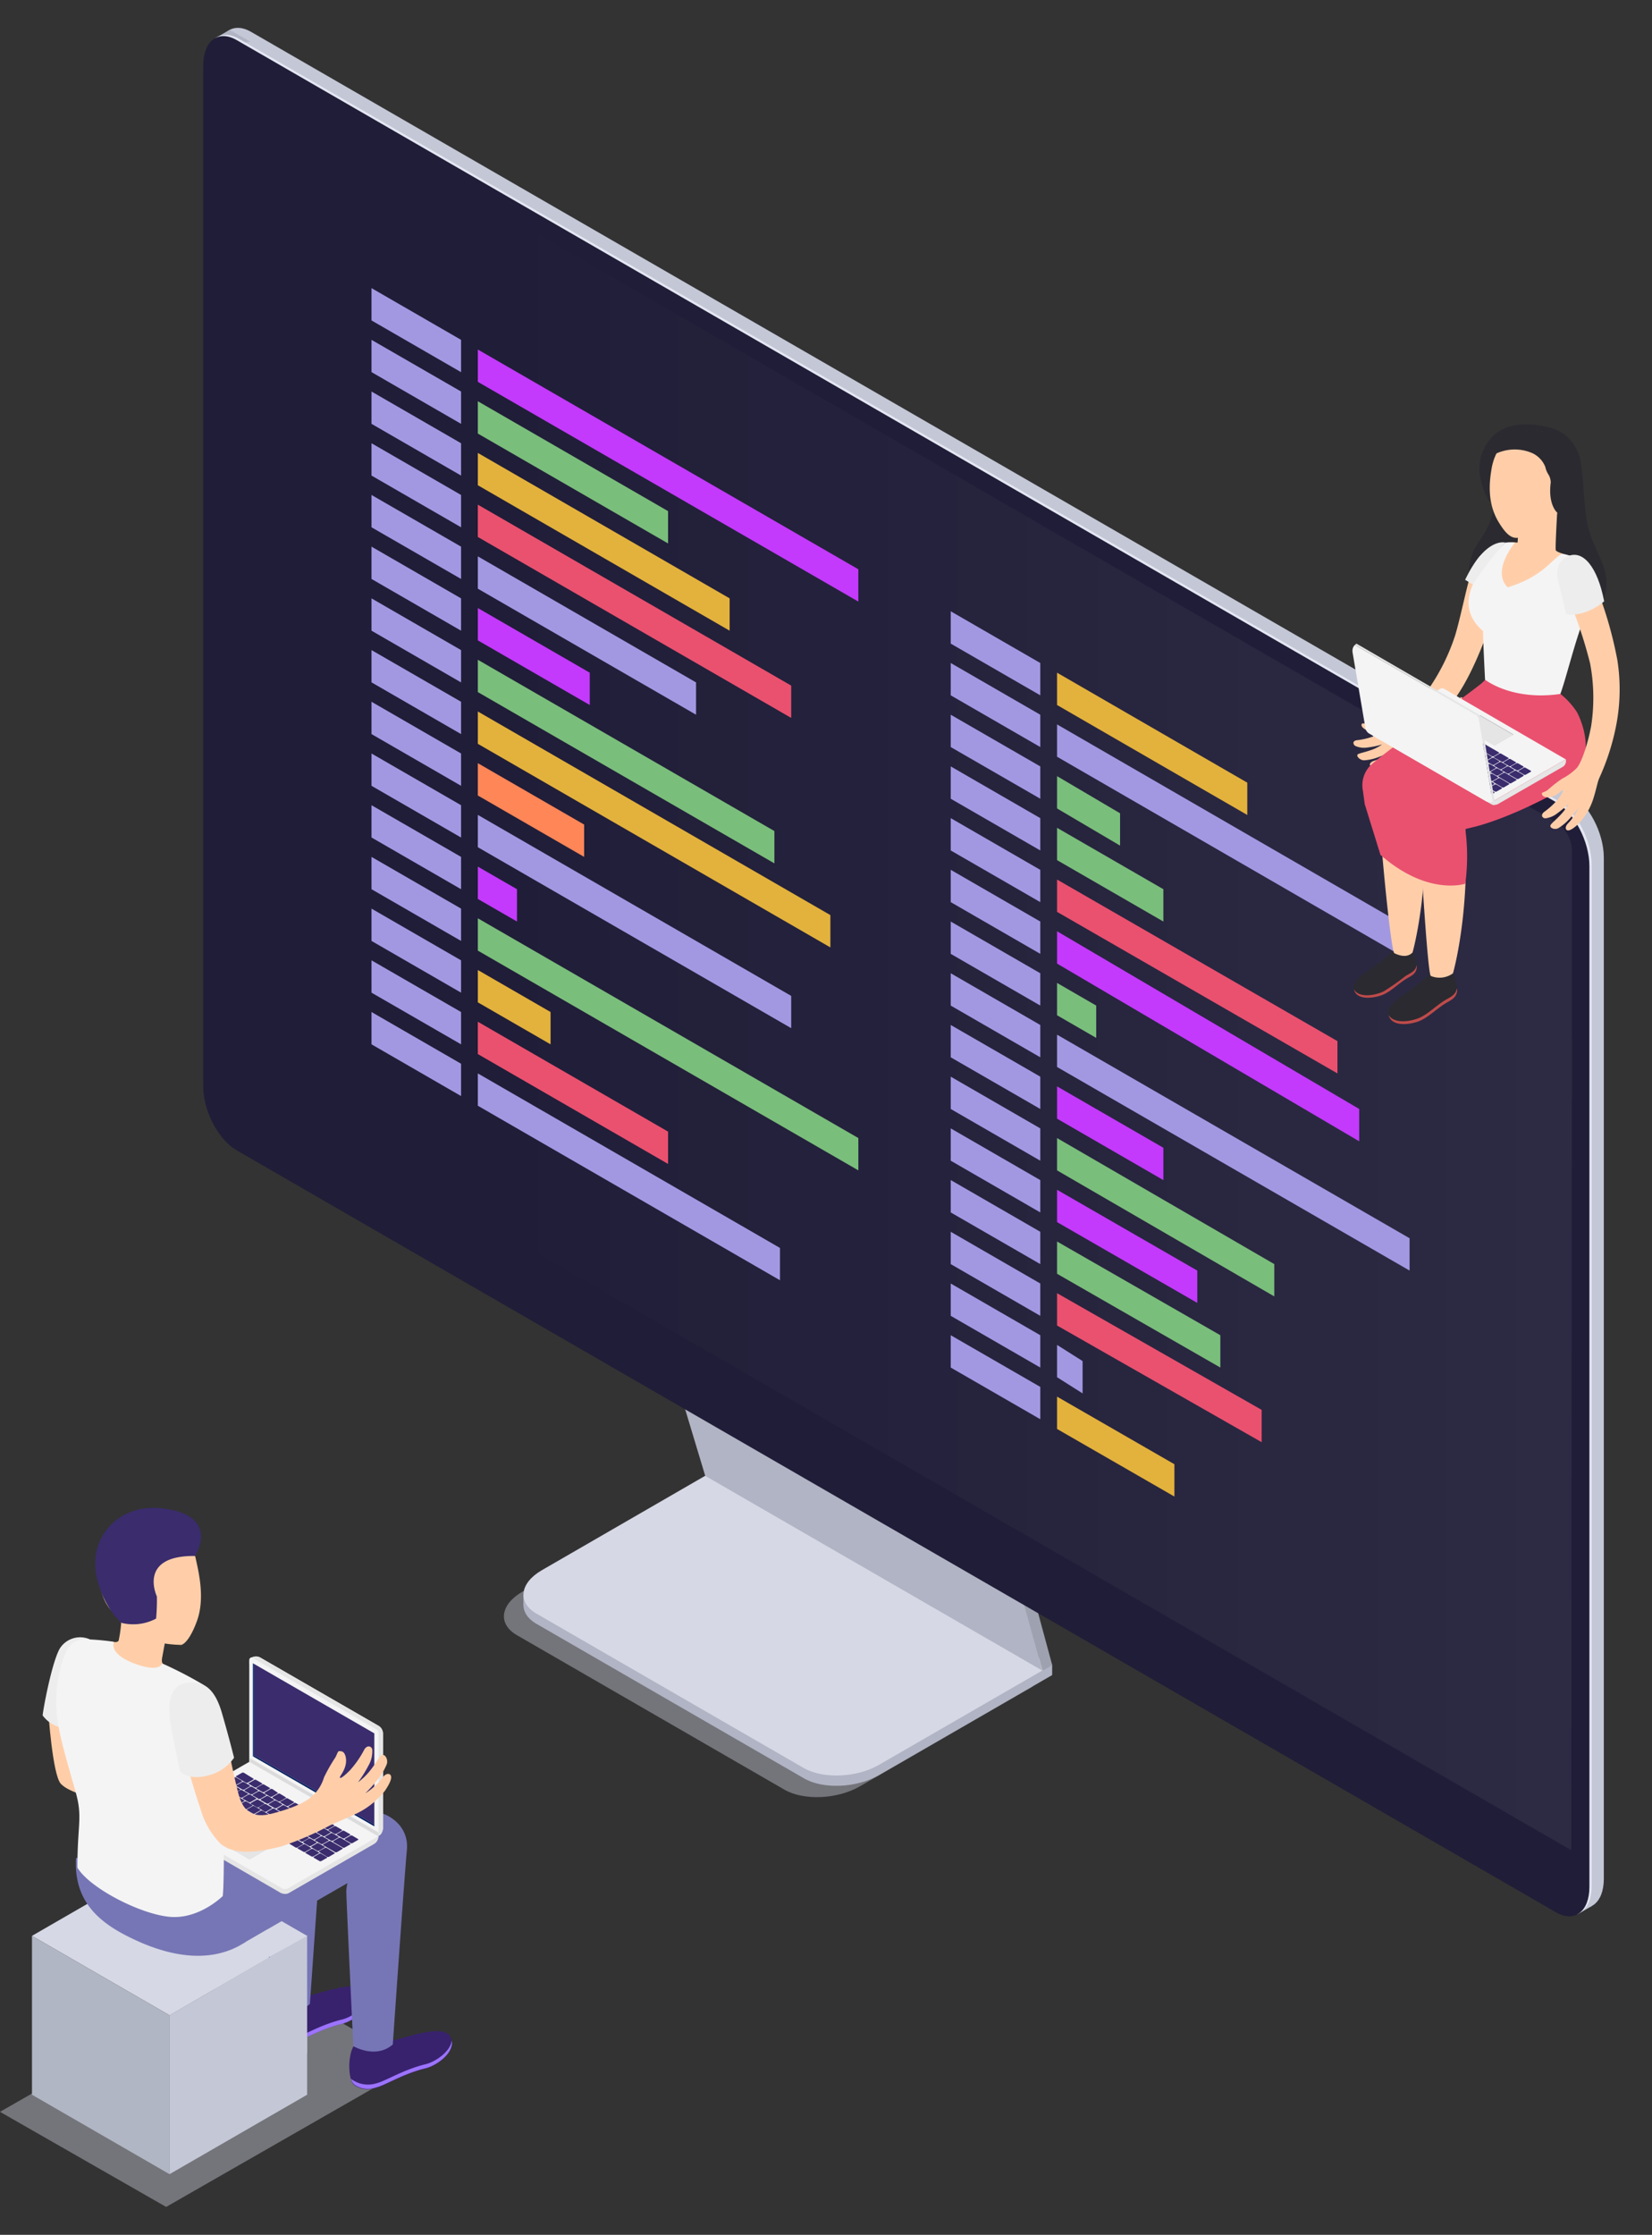 <svg id="Capa_1" data-name="Capa 1" xmlns="http://www.w3.org/2000/svg" xmlns:xlink="http://www.w3.org/1999/xlink" viewBox="0 0 351.78 475.71"><rect x="0" y="0" width="351.78" height="475.71" fill="#333333" stroke="none"/><defs><style>.cls-1,.cls-2{fill:#d6d8e5;}.cls-1,.cls-22{isolation:isolate;}.cls-1{opacity:0.4;}.cls-3{fill:#b1b6c4;}.cls-4{fill:#c4c7d6;}.cls-5{fill:#38226d;}.cls-6{fill:#9c73ff;}.cls-7{fill:#7676b6;}.cls-8{fill:#ffcea9;}.cls-9{fill:#ededed;}.cls-10{fill:#e5e5e5;}.cls-11{fill:#f4f4f4;}.cls-12{fill:#bfbfbf;}.cls-13{fill:#3a2c6d;}.cls-14{fill:#dceeff;}.cls-15{fill:#dbdbdb;}.cls-16{fill:#1e3779;}.cls-17{fill:#031f60;}.cls-18{fill:#b1b4c4;}.cls-19{fill:#9ea1af;}.cls-20{fill:#e4e7f2;}.cls-21{fill:#201d38;}.cls-22{opacity:0.3;fill:url(#Degradado_sin_nombre);}.cls-23{fill:#a298e2;}.cls-24{fill:#e3b23c;}.cls-25{fill:#7abe7b;}.cls-26{fill:#ea516f;}.cls-27{fill:#c33afc;}.cls-28{fill:#ff8657;}.cls-29{fill:#2b2a30;}.cls-30{fill:#bf4b4b;}</style><linearGradient id="Degradado_sin_nombre" x1="46.84" y1="298.89" x2="334.74" y2="298.89" gradientTransform="matrix(1, 0, 0, -1, 0, 502)" gradientUnits="userSpaceOnUse"><stop offset="0.21" stop-color="#fff" stop-opacity="0"/><stop offset="1" stop-color="#fff" stop-opacity="0.2"/></linearGradient></defs><polygon class="cls-1" points="35.38 469.77 0 449.53 52.93 419.24 88.29 439.46 35.38 469.77"/><polygon class="cls-2" points="36.1 428.98 6.81 412.07 36.1 395.16 65.39 412.07 36.1 428.98"/><polygon class="cls-3" points="36.1 462.8 6.81 445.89 6.81 412.07 36.1 428.98 36.1 462.8"/><polygon class="cls-4" points="65.4 445.89 36.1 462.8 36.1 428.98 65.4 412.07 65.4 445.89"/><g id="Men_5" data-name="Men 5"><path class="cls-5" d="M75.47,435.32a10,10,0,0,0,7.54-.91c1.82,0,11.69-4.16,13-.61,1.18,3.09-3.09,6-5.38,6.52-5,1.21-8.68,3.69-10.68,4.12a5,5,0,0,1-4.61-.66C74,442.29,74.08,437.09,75.47,435.32Z"/><path class="cls-6" d="M80,443.5c2-.43,5.7-2.91,10.68-4.12,1.91-.47,5.2-2.55,5.53-5.05.45,2.86-3.41,5.39-5.53,5.91-5,1.21-8.68,3.69-10.68,4.12a5,5,0,0,1-4.61-.66,2.71,2.71,0,0,1-.64-1.19A5.94,5.94,0,0,0,80,443.5Z"/><path class="cls-5" d="M57.69,425.76a9.9,9.9,0,0,0,7.53-.91c1.82,0,11.59-4.16,13-.61,1.18,3.1-3.1,6-5.37,6.52-5,1.21-8.68,3.7-10.68,4.13a5,5,0,0,1-4.6-.66C56.16,432.82,56.31,427.62,57.69,425.76Z"/><path class="cls-6" d="M62.19,434c2-.43,5.7-2.92,10.68-4.13,1.91-.46,5.2-2.55,5.53-5,.45,2.87-3.41,5.4-5.53,5.91-5,1.21-8.68,3.7-10.68,4.13a5,5,0,0,1-4.6-.66,2.6,2.6,0,0,1-.65-1.18A6,6,0,0,0,62.19,434Z"/><path class="cls-7" d="M30,413.49c7.7,3.31,14.9,3.91,20.88.73L57,410.67c.36,7.92.71,15.52.71,15.52s4.71,3.56,8.28.38c0,0,.77-11.09,1.54-22L74,400.84a7.16,7.16,0,0,0-.25,1.79c0,2.07,1.49,32.92,1.49,32.92s4.74,2.82,8.4-.35c0,0,2.47-35.75,3-41.4.63-6.43-6.49-9.59-11-7.95l-6.89,2.57.33-4c.64-6.43-6.5-9.59-11-7.95C53.94,378,26.18,388.4,26.18,388.4a71.37,71.37,0,0,0,1,8l-11-.93C15.62,405.69,22.29,410.11,30,413.49Zm19.14-17.77,7.34-4.22a9.14,9.14,0,0,0-.23,1.57Z"/><path class="cls-8" d="M10.27,364.1s.89,13.63,2.68,15.6S20.8,383,20.8,383l4.66,7.58s-4.26-24.31-5.19-24.84S10.27,364.1,10.27,364.1Z"/><path id="_Контур_" data-name=" Контур " class="cls-9" d="M19.23,349a5.11,5.11,0,0,0-6.49,1.9c-1.66,2.83-3.5,12.59-3.66,14.25a6.85,6.85,0,0,0,6,2.76Z"/><path id="_Контур_2" data-name=" Контур 2" class="cls-8" d="M20.87,349.2c2.35.11,4.11.71,4.4,0a28.61,28.61,0,0,0,.53-3.68c-.26-.7-.49-1.42-.49-1.42-3-1.83-3.9-5-4.29-8.75-.67-6.38,2.78-11.94,9.14-12.6,6-.63,10.4,3.57,11.59,9.35.63,2.85,1.89,8.29.19,12.94-.95,2.62-2.17,4.7-3.32,5.1a26.28,26.28,0,0,1-3.54-.3h0s-.32,1.77-.53,2.9-.15,1.74,2.12,3.13-3.41,4.26-7.12,4-7.89-2.52-9-5C19.15,352.19,19.25,349.05,20.87,349.2Z"/><g id="_Группа_" data-name=" Группа "><g id="_Группа_2" data-name=" Группа 2"><g id="_Группа_3" data-name=" Группа 3"><path id="_Контур_3" data-name=" Контур 3" class="cls-10" d="M80.59,390.85h0a1.94,1.94,0,0,1-1,1.66l-18,10.36a1.89,1.89,0,0,1-1.92,0L34.57,388.33a1.89,1.89,0,0,1-1-1.65v-.14Z"/><path id="_Контур_4" data-name=" Контур 4" class="cls-10" d="M79.63,392.51l-18,10.36a1.81,1.81,0,0,1-1,.27V390.85H80.57A1.9,1.9,0,0,1,79.63,392.51Z"/><g id="_Группа_4" data-name=" Группа 4"><path id="_Контур_5" data-name=" Контур 5" class="cls-11" d="M61.38,401.93a1.29,1.29,0,0,1-1.34,0l-26.19-15.1c-.33-.2-.33-.52,0-.7L53.13,375l27.46,15.87Z"/></g><g id="_Группа_5" data-name=" Группа 5"><polygon id="_Контур_6" data-name=" Контур 6" class="cls-12" points="44.6 390.85 44.73 390.92 53.13 395.77 57.73 393.1 57.87 393.04 49.34 388.12 44.6 390.85"/><polygon id="_Контур_7" data-name=" Контур 7" class="cls-10" points="44.73 390.92 53.13 395.77 57.73 393.1 49.34 388.27 44.73 390.92"/></g><path class="cls-13" d="M73.47,391.63l1.21.69a.37.37,0,0,0,.38,0l1.16-.66c.11,0,.13-.16,0-.21L75,390.73a.5.5,0,0,0-.38,0l-1.16.68C73.39,391.48,73.37,391.58,73.47,391.63Z"/><path class="cls-13" d="M71.76,390.6l1.21.7a.42.42,0,0,0,.38,0l1.16-.67c.12,0,.12-.16,0-.21l-1.21-.7a.42.42,0,0,0-.38,0l-1.16.67C71.68,390.49,71.66,390.6,71.76,390.6Z"/><path class="cls-13" d="M70,389.66l1.21.69a.47.47,0,0,0,.4,0l1.14-.66c.12,0,.13-.16,0-.23l-1.21-.7a.42.42,0,0,0-.38,0l-1.16.67A.13.13,0,0,0,70,389.66Z"/><path class="cls-13" d="M68.34,388.66l1.2.7a.44.44,0,0,0,.39,0l1.15-.66c.12,0,.14-.17,0-.23l-1.2-.7a.47.47,0,0,0-.4,0l-1.14.66C68.25,388.5,68.24,388.6,68.34,388.66Z"/><path class="cls-13" d="M66.61,387.67l1.23.7a.42.42,0,0,0,.38,0l1.14-.67c.12,0,.13-.16,0-.21l-1.21-.71a.42.42,0,0,0-.38,0l-1.16.67C66.53,387.52,66.51,387.62,66.61,387.67Z"/><path class="cls-13" d="M64.91,386.68l1.21.71a.42.42,0,0,0,.38,0l1.16-.68c.11,0,.13-.17,0-.22l-1.21-.69a.41.41,0,0,0-.4,0l-1.14.66C64.82,386.53,64.81,386.63,64.91,386.68Z"/><path class="cls-13" d="M63.2,385.63l1.21.7a.42.42,0,0,0,.38,0l1.16-.66c.12,0,.12-.17,0-.24l-1.21-.69a.42.42,0,0,0-.38,0l-1.16.66C63.1,385.53,63.1,385.63,63.2,385.63Z"/><path class="cls-13" d="M61.48,384.71l1.21.69a.37.37,0,0,0,.38,0l1.16-.66c.11,0,.13-.17,0-.22L63,383.81a.42.42,0,0,0-.38,0l-1.16.68C61.4,384.56,61.38,384.66,61.48,384.71Z"/><path class="cls-13" d="M59.77,383.71l1.21.7a.42.42,0,0,0,.38,0l1.16-.67c.12,0,.12-.16,0-.21l-1.24-.71a.37.37,0,0,0-.38,0l-1.16.66C59.62,383.56,59.62,383.66,59.77,383.71Z"/><path class="cls-13" d="M58.05,382.73l1.21.7a.47.47,0,0,0,.4,0l1.14-.66c.12,0,.13-.17,0-.23l-1.18-.72a.42.42,0,0,0-.38,0l-1.16.67C58,382.57,58,382.67,58.05,382.73Z"/><path class="cls-13" d="M56.31,381.74l1.21.7a.5.5,0,0,0,.38,0l1.16-.67c.12,0,.13-.16,0-.23L58,380.83a.47.47,0,0,0-.4,0l-1.14.66A.27.27,0,0,0,56.31,381.74Z"/><path class="cls-13" d="M54.65,380.75l1.23.69a.37.37,0,0,0,.38,0l1.16-.66c.1,0,.12-.17,0-.22l-1.21-.71a.5.5,0,0,0-.38,0l-1.16.68C54.54,380.66,54.54,380.66,54.65,380.75Z"/><path class="cls-13" d="M53,379.75l1.21.72a.5.5,0,0,0,.38,0l1.16-.68c.11,0,.13-.17,0-.22l-1.21-.69a.41.41,0,0,0-.4,0l-1.14.66C52.83,379.6,52.82,379.7,53,379.75Z"/><path class="cls-13" d="M50.38,378.3l2,1.17a.42.42,0,0,0,.38,0l1.16-.66c.12,0,.12-.17,0-.23l-2-1.23a.5.5,0,0,0-.38,0L50.4,378a.13.13,0,0,0-.14.13.13.13,0,0,0,.12.14Z"/><path class="cls-13" d="M69.26,391.11l1.23.7a.37.37,0,0,0,.38,0l1.16-.66c.1,0,.11-.17,0-.22l-1.21-.69a.37.37,0,0,0-.38,0l-1.16.66C69.18,391,69.18,391.07,69.26,391.11Z"/><path class="cls-13" d="M67.56,390.12l1.21.71a.42.42,0,0,0,.38,0l1.16-.68c.11,0,.13-.16,0-.21l-1.21-.7a.47.47,0,0,0-.4,0l-1.14.67C67.47,390,67.46,390.07,67.56,390.12Z"/><path class="cls-13" d="M65.83,389.14l1.21.7a.47.47,0,0,0,.4,0l1.14-.66c.12,0,.14-.17,0-.23l-1.21-.7a.42.42,0,0,0-.38,0l-1.16.66A.13.13,0,0,0,65.83,389.14Z"/><path class="cls-13" d="M64.13,388.15l1.21.7a.5.5,0,0,0,.38,0l1.16-.67c.11,0,.11-.16,0-.23l-1.21-.69a.42.42,0,0,0-.38,0l-1.16.66C64,388,64,388.08,64.13,388.15Z"/><path class="cls-13" d="M62.42,387.16l1.21.71a.42.42,0,0,0,.38,0l1.16-.68c.12,0,.13-.17,0-.22L64,386.28a.39.39,0,0,0-.39,0l-1.15.66C62.34,387,62.32,387.11,62.42,387.16Z"/><path class="cls-13" d="M60.7,386.18l1.21.7a.55.55,0,0,0,.4,0l1.14-.67c.12,0,.13-.16,0-.23l-1.21-.69a.42.42,0,0,0-.38,0L60.7,386A.13.13,0,0,0,60.7,386.18Z"/><path class="cls-13" d="M59,385.19l1.21.69a.42.42,0,0,0,.38,0l1.16-.66c.12,0,.12-.17,0-.23l-1.21-.7a.42.42,0,0,0-.38,0L59,385A.13.13,0,0,0,59,385.19Z"/><path class="cls-13" d="M57.27,384.19l1.21.7a.42.42,0,0,0,.38,0l1.16-.66c.12,0,.13-.17,0-.22l-1.21-.71a.47.47,0,0,0-.4,0l-1.14.68C57.19,384,57.17,384.14,57.27,384.19Z"/><path class="cls-13" d="M55.55,383.2l1.22.69a.39.39,0,0,0,.39,0l1.16-.66c.09,0,.11-.16,0-.21l-1.21-.7a.42.42,0,0,0-.38,0l-1.16.66C55.47,383.05,55.47,383.15,55.55,383.2Z"/><path class="cls-13" d="M53.84,382.2l1.21.72a.5.5,0,0,0,.38,0l1.16-.68c.12,0,.14-.17,0-.22l-1.21-.69a.39.39,0,0,0-.39,0l-1.15.66C53.76,382.06,53.74,382.15,53.84,382.2Z"/><path class="cls-13" d="M52.12,381.23l1.21.69a.47.47,0,0,0,.4,0l1.14-.66c.12,0,.13-.17,0-.23l-1.21-.7a.5.5,0,0,0-.38,0l-1.16.67A.13.13,0,0,0,52.12,381.23Z"/><path class="cls-13" d="M50.41,380.23l1.21.7a.42.42,0,0,0,.38,0l1.16-.66c.12,0,.12-.17,0-.24l-1.2-.69a.44.44,0,0,0-.39,0l-1.16.66A.13.13,0,0,0,50.41,380.23Z"/><path class="cls-13" d="M71,392.11l2,1.17a.42.42,0,0,0,.38,0l1.16-.66c.12,0,.13-.16,0-.23l-2-1.18a.55.55,0,0,0-.4,0l-1.15.68C70.9,392,70.89,392.06,71,392.11Z"/><path class="cls-13" d="M50.27,378.35l1.2.69c.1,0,.1.15,0,.22l-1.22.69a.32.32,0,0,1-.35,0h-.1a.38.38,0,0,0-.33,0l-1.29.75a.48.48,0,0,1-.37,0l-.76-.45c-.1,0-.1-.15,0-.21l1.21-.7.25-.13.18-.12.18-.1,1-.59A.36.36,0,0,1,50.27,378.35Z"/><path class="cls-13" d="M66.83,395.45l1.21.7a.42.42,0,0,0,.38,0l1.16-.66c.11,0,.11-.17,0-.22l-1.21-.69a.37.37,0,0,0-.38,0l-1.16.66C66.75,395.31,66.73,395.4,66.83,395.45Z"/><path class="cls-13" d="M65.12,394.48l1.21.69a.42.42,0,0,0,.38,0l1.16-.66c.12,0,.12-.17,0-.23l-1.21-.7a.5.5,0,0,0-.38,0l-1.16.67C65,394.31,65,394.41,65.12,394.48Z"/><path class="cls-13" d="M63.4,393.48l1.23.7a.42.42,0,0,0,.38,0l1.16-.66c.09,0,.11-.17,0-.22L65,392.61a.37.37,0,0,0-.38,0l-1.16.67A.11.11,0,0,0,63.4,393.48Z"/><path class="cls-13" d="M48.86,385.09l1.21.69a.39.39,0,0,0,.39,0l1.15-.66c.11,0,.13-.17,0-.22l-1.21-.71a.5.5,0,0,0-.38,0l-1.16.68C48.78,384.94,48.76,385,48.86,385.09Z"/><path class="cls-13" d="M47.15,384.11l1.21.69a.42.42,0,0,0,.38,0l1.16-.67c.12,0,.13-.15,0-.22l-1.21-.7a.47.47,0,0,0-.4,0l-1.14.67C47.07,384,47.05,384,47.15,384.11Z"/><path class="cls-13" d="M45.45,383.12l1.21.69a.37.37,0,0,0,.38,0l1.16-.66c.11,0,.13-.17,0-.22L47,382.22a.47.47,0,0,0-.4,0l-1.14.68C45.36,383,45.35,383.07,45.45,383.12Z"/><path class="cls-13" d="M43.74,382.12l1.21.71a.42.42,0,0,0,.38,0l1.16-.68c.12,0,.12-.16,0-.21l-1.23-.7a.42.42,0,0,0-.38,0l-1.16.67A.12.12,0,0,0,43.74,382.12Z"/><path class="cls-13" d="M61.28,392.26l1.66,1a.44.44,0,0,0,.39,0l1.15-.66c.11,0,.13-.17,0-.24l-1.66-.94a.42.42,0,0,0-.38,0l-1.16.66C61.18,392.09,61.16,392.26,61.28,392.26Z"/><path class="cls-13" d="M50.56,386.08l1.66.94a.37.37,0,0,0,.38,0l1.16-.66c.12,0,.13-.16,0-.23l-1.66-.94a.42.42,0,0,0-.38,0l-1.16.66A.13.13,0,0,0,50.56,386.08Z"/><path class="cls-13" d="M52.72,387.29l8.05,4.65a.42.42,0,0,0,.38,0l1.16-.66c.11,0,.11-.17,0-.23l-8-4.64a.45.45,0,0,0-.39,0l-1.15.66C52.63,387.16,52.62,387.29,52.72,387.29Z"/><path class="cls-13" d="M67.14,391.81l1.21.7a.42.42,0,0,0,.38,0l1.16-.67c.12,0,.13-.16,0-.23l-1.21-.69a.44.44,0,0,0-.39,0l-1.15.66A.13.13,0,0,0,67.14,391.81Z"/><path class="cls-13" d="M65.44,390.82l1.21.69a.37.37,0,0,0,.38,0l1.16-.66c.11,0,.11-.17,0-.22L67,389.94a.37.37,0,0,0-.38,0l-1.16.66C65.35,390.6,65.34,390.77,65.44,390.82Z"/><path class="cls-13" d="M63.71,389.84l1.23.7a.5.5,0,0,0,.38,0l1.16-.67c.1,0,.12-.16,0-.23L65.27,389a.42.42,0,0,0-.38,0l-1.16.66A.13.13,0,0,0,63.71,389.84Z"/><path class="cls-13" d="M62,388.85l1.21.69a.37.37,0,0,0,.38,0l1.16-.66c.11,0,.13-.17,0-.23l-1.21-.7a.42.42,0,0,0-.38,0l-1.16.68C61.93,388.7,61.91,388.8,62,388.85Z"/><path class="cls-13" d="M60.3,387.85l1.21.7a.42.42,0,0,0,.38,0l1.16-.68c.12,0,.13-.17,0-.22L61.84,387a.39.39,0,0,0-.39,0l-1.15.66C60.22,387.7,60.2,387.8,60.3,387.85Z"/><path class="cls-13" d="M58.6,386.88l1.21.69a.42.42,0,0,0,.38,0l1.16-.66c.1,0,.11-.17,0-.23l-1.21-.7a.42.42,0,0,0-.38,0l-1.16.66A.13.13,0,0,0,58.6,386.88Z"/><path class="cls-13" d="M56.87,385.88l1.21.7a.47.47,0,0,0,.4,0l1.14-.67c.12,0,.14-.16,0-.21L58.41,385a.42.42,0,0,0-.38,0l-1.16.68C56.79,385.73,56.77,385.83,56.87,385.88Z"/><path class="cls-13" d="M55.17,384.89l1.14.74a.42.42,0,0,0,.38,0l1.16-.68c.12,0,.13-.16,0-.21l-1.21-.7a.47.47,0,0,0-.4,0l-1.14.67A.14.14,0,0,0,55.17,384.89Z"/><path class="cls-13" d="M53.46,384l1.21.69a.42.42,0,0,0,.38,0l1.16-.66c.12,0,.12-.17,0-.23l-1.21-.7a.5.5,0,0,0-.38,0l-1.16.66C53.36,383.74,53.36,383.84,53.46,384Z"/><path class="cls-13" d="M51.74,382.92l1.21.69a.41.41,0,0,0,.4,0l1.14-.66c.12,0,.13-.17,0-.22L53.28,382a.5.5,0,0,0-.38,0l-1.16.68C51.66,382.77,51.64,382.87,51.74,382.92Z"/><path class="cls-13" d="M50,381.92l1.21.72a.5.5,0,0,0,.38,0l1.16-.68c.12,0,.14-.17,0-.22l-1.21-.69a.39.39,0,0,0-.39,0l-1.15.66C50,381.77,49.93,381.87,50,381.92Z"/><path class="cls-13" d="M48.33,381l1.21.69a.42.42,0,0,0,.38,0l1.16-.66c.11,0,.11-.17,0-.23l-1.21-.7a.42.42,0,0,0-.38,0l-1.16.66A.13.13,0,0,0,48.33,381Z"/><path class="cls-13" d="M68.85,392.8l2.52,1.45a.5.5,0,0,0,.38,0l1.14-.67c.12,0,.13-.16,0-.23l-2.5-1.44a.42.42,0,0,0-.38,0l-1.16.66C68.77,392.64,68.75,392.74,68.85,392.8Z"/><path class="cls-13" d="M66.33,393.25l1.21.71a.42.42,0,0,0,.38,0l1.16-.68c.12,0,.13-.16,0-.21l-1.21-.7a.42.42,0,0,0-.38,0l-1.16.67A.12.12,0,0,0,66.33,393.25Z"/><path class="cls-13" d="M64.59,392.26l1.21.69a.42.42,0,0,0,.38,0l1.16-.66c.12,0,.13-.16,0-.23l-1.22-.7a.53.53,0,0,0-.39,0l-1.14.67Z"/><path class="cls-13" d="M62.94,391.28l1.2.7a.45.45,0,0,0,.39,0l1.16-.67c.09,0,.11-.16,0-.21l-1.21-.71a.42.42,0,0,0-.38,0l-1.16.68C62.82,391.13,62.82,391.23,62.94,391.28Z"/><path class="cls-13" d="M61.28,390.29l1.21.71a.47.47,0,0,0,.4,0l1.14-.68c.11,0,.13-.17,0-.22l-1.21-.69a.37.37,0,0,0-.38,0l-1.16.66C61.11,390.14,61.1,390.24,61.28,390.29Z"/><path class="cls-13" d="M59.49,389.31l1.21.7a.5.5,0,0,0,.38,0l1.16-.67c.12,0,.13-.16,0-.23L61,388.42a.47.47,0,0,0-.4,0l-1.14.66A.13.13,0,0,0,59.49,389.31Z"/><path class="cls-13" d="M57.79,388.32,59,389a.37.37,0,0,0,.38,0l1.16-.66c.12,0,.12-.17,0-.22l-1.2-.69a.39.39,0,0,0-.39,0l-1.15.66C57.69,388.17,57.69,388.27,57.79,388.32Z"/><path class="cls-13" d="M56.06,387.29l1.21.69a.47.47,0,0,0,.4,0l1.14-.66c.12,0,.13-.16,0-.23l-1.21-.7a.42.42,0,0,0-.38,0l-1.16.67C56,387.17,56,387.29,56.06,387.29Z"/><path class="cls-13" d="M54.36,386.35l1.21.69a.37.37,0,0,0,.38,0l1.16-.66c.11,0,.13-.17,0-.23l-1.21-.7a.47.47,0,0,0-.4,0l-1.14.68C54.27,386.18,54.26,386.28,54.36,386.35Z"/><path class="cls-13" d="M52.65,385.35l1.21.7a.42.42,0,0,0,.38,0l1.16-.68c.12,0,.12-.17,0-.22l-1.23-.69a.37.37,0,0,0-.38,0l-1.16.66C52.57,385.2,52.55,385.3,52.65,385.35Z"/><path class="cls-13" d="M50.94,384.37l1.21.7a.42.42,0,0,0,.38,0l1.16-.66c.1,0,.12-.17,0-.23l-1.2-.7a.44.44,0,0,0-.39,0l-1.16.66A.13.13,0,0,0,50.94,384.37Z"/><path class="cls-13" d="M49.22,383.38l1.21.7a.47.47,0,0,0,.4,0l1.14-.67c.12,0,.13-.16,0-.21l-1.21-.71a.42.42,0,0,0-.38,0l-1.16.68C49.14,383.23,49.12,383.33,49.22,383.38Z"/><path class="cls-13" d="M45.4,381.18l3.31,1.92a.42.42,0,0,0,.38,0l1.16-.68c.12,0,.13-.17,0-.22l-3.31-1.92a.47.47,0,0,0-.4,0L45.4,381A.13.13,0,0,0,45.4,381.18Z"/><path class="cls-13" d="M68,394.25l1.65,1a.5.5,0,0,0,.38,0l1.16-.68c.12,0,.14-.17,0-.22l-1.65-1a.42.42,0,0,0-.38,0L68,394C67.9,394.1,67.9,394.2,68,394.25Z"/></g><g id="_Группа_6" data-name=" Группа 6"><g id="_Группа_7" data-name=" Группа 7"><g id="_Группа_8" data-name=" Группа 8"><path id="_Контур_8" data-name=" Контур 8" class="cls-10" d="M80.59,390.85h0L53.13,375V353.45l.22-.49.21-.1h0a1.87,1.87,0,0,1,1.91,0l25.12,14.49a2,2,0,0,1,1,1.65v20.28C81.35,390.25,81.15,390.5,80.59,390.85Z"/><path id="_Контур_9" data-name=" Контур 9" class="cls-10" d="M78.07,369.92,53.13,354.17v-.72l.22-.49.21-.1a1.87,1.87,0,0,1,1.91,0l25.12,14.49a1.69,1.69,0,0,1,.71.76Z"/><path id="_Контур_10" data-name=" Контур 10" class="cls-14" d="M53.76,352.91l26.37,15.22a.93.93,0,0,1,.46.79v21.93L53.13,375V353.27a.41.41,0,0,1,.4-.42A.32.32,0,0,1,53.76,352.91Z"/><path id="_Контур_11" data-name=" Контур 11" class="cls-11" d="M53.76,352.91l26.37,15.22a.93.93,0,0,1,.46.79v21.93L53.13,375V353.27a.41.41,0,0,1,.4-.42A.32.32,0,0,1,53.76,352.91Z"/><polygon id="_Контур_12" data-name=" Контур 12" class="cls-15" points="80.59 390.85 80.59 390.06 53.13 374.2 53.13 374.98 80.59 390.85"/></g><polygon id="_Контур_13" data-name=" Контур 13" class="cls-16" points="53.84 373.84 53.84 354.05 54.17 354.23 54.17 373.68 53.84 373.84"/><polygon id="_Контур_14" data-name=" Контур 14" class="cls-13" points="54.17 354.23 54.17 373.68 79.71 388.37 79.71 368.97 54.17 354.23"/><polygon id="_Контур_15" data-name=" Контур 15" class="cls-17" points="53.84 373.84 79.71 388.76 79.71 388.37 54.17 373.68 53.84 373.84"/></g></g></g></g><path id="_Контур_16" data-name=" Контур 16" class="cls-11" d="M24.28,349.48c-.66,1.65,1,3.61,5.43,5s4.82-.4,4.82-.4a86.4,86.4,0,0,1,8.61,4.44c2.65,1.85,3.83,7.24,4.19,16.31.42,10.5.45,26.07.1,28.77,0,0-5,5-11.31,4.42s-17.06-6.14-19.64-10.48c0-9.21,1.14-10.72-.35-16-3.41-12.14-5.22-17.11-3.54-25.19,1.36-6.62,3.31-7.47,5.91-7.4A53.36,53.36,0,0,1,24.28,349.48Z"/><path id="_Контур_17" data-name=" Контур 17" class="cls-8" d="M57.79,386.08c-5.22,1.33-6.45-2-7.13-4.69-1.65-6.62-2.55-12.55-3.79-16.29-1.46-4.41-3-5.12-5.13-6-2.5-1-4.67,1.12-3.85,6.74A114,114,0,0,0,42.68,385,17,17,0,0,0,47,392.49c2.7,2.19,6.76,2.09,12.89.56a69.76,69.76,0,0,0,10.43-4.52c1.33-.61,2.35-1,5-2.22a17.28,17.28,0,0,0,6.63-5.1c1.32-1.94,1.5-2.85,1.24-3.31s-1-.43-1.66.38a14.17,14.17,0,0,1-3.74,3.46,36.77,36.77,0,0,0,2.53-2.8,13.86,13.86,0,0,0,2-3.31c.48-1.13-.49-2.65-1.24-1.86s-1.07,1.66-2.43,3.32a13.88,13.88,0,0,1-2.42,2.3,26.5,26.5,0,0,0,2.24-3.58,6.08,6.08,0,0,0,.81-3.31c0-.58-.88-1.28-1.66-.17a21.22,21.22,0,0,1-3,4.39c-1.19,1.24-2.2,2-2.24,1.66s.73-1,1.15-2.45,0-3-.8-3.13-.64-.14-1.27,1.22A35.37,35.37,0,0,0,69,378.33,8.9,8.9,0,0,1,66.84,382C65.59,383.33,62.75,384.84,57.79,386.08Z"/><path id="_Контур_18" data-name=" Контур 18" class="cls-9" d="M39.75,358.22c3.48-.51,5.94,1.06,7.48,6.33s2.61,9.61,2.61,9.61A9.49,9.49,0,0,1,44,378c-4.16,1-5.67-1-5.67-1s-1.16-5.53-1.87-9.29S35.51,358.85,39.75,358.22Z"/><path class="cls-13" d="M41.54,331.21s5.5-8.36-6.43-10.07c-8.59-1.23-14.13,4.29-14.76,10.29-.61,5.73,2.92,11.67,5.45,14a10.39,10.39,0,0,0,7.44-.89,43.62,43.62,0,0,0,.17-4.71S29.22,331.06,41.54,331.21Z"/></g><polygon class="cls-4" points="65.4 437.06 65.4 411.93 45.45 423.58 53.13 439.46 65.4 437.06"/><polygon class="cls-2" points="52.32 413.37 59.97 408.94 65.39 412.07 57.45 416.57 52.32 413.37"/><g id="monitor"><path class="cls-1" d="M167,380.93l-56.92-32.86c-4.11-2.37-3.59-6.51,1.15-9.25l36.88-21.29L219.9,359,183,380.3C178.28,383,171.11,383.33,167,380.93Z"/><path class="cls-18" d="M171.16,378.52l-56.93-32.87c-4.1-2.37-3.58-6.5,1.15-9.24l36.88-21.29,71.79,41.44-36.88,21.3C182.43,380.59,175.26,380.93,171.16,378.52Z"/><polygon class="cls-18" points="224.05 356.56 224.05 354.39 220.74 356.3 224.05 356.56"/><polygon class="cls-18" points="111.46 341.74 111.46 339.53 114.87 340.94 111.46 341.74"/><path class="cls-2" d="M171.16,376.35l-56.93-32.87c-4.1-2.37-3.58-6.51,1.15-9.24l36.88-21.31,71.79,41.45-36.88,21.29C182.43,378.42,175.26,378.71,171.16,376.35Z"/><polygon class="cls-19" points="152.46 313.04 143.57 283.56 216.14 325.19 224.05 354.39 152.46 313.04"/><path class="cls-19" d="M222,355.6l2.1-1.21-3.15-2.46Z"/><polygon class="cls-18" points="150.17 314.15 141.28 284.67 213.85 326.3 221.95 355.6 150.17 314.15"/><path class="cls-4" d="M334.39,405.28,53.48,243.1c-3.94-2.28-7.13-8.38-7.13-13.63V12.18c0-5.25,3.19-7.67,7.13-5.39L334.39,168.93c3.94,2.27,7.13,8.37,7.13,13.63V399.93C341.52,405.14,338.33,407.56,334.39,405.28Z"/><polygon class="cls-4" points="335.83 407.52 338.95 405.73 337.6 396.5 335.83 407.52"/><path class="cls-18" d="M45.84,8.12,48.9,6.36l4.4,2.51s-4.69.71-4.8.68S45.84,8.12,45.84,8.12Z"/><path class="cls-20" d="M331.81,406.77,50.9,244.59c-3.94-2.28-7.14-8.38-7.14-13.63V13.67c0-5.26,3.2-7.67,7.14-5.4L331.8,170.45c3.94,2.28,7.14,8.38,7.14,13.64V401.37C339,406.63,335.75,409,331.81,406.77Z"/><path class="cls-21" d="M331.32,407.05,50.41,244.87c-3.94-2.28-7.13-8.38-7.13-13.63V13.93c0-5.25,3.19-7.67,7.13-5.39l280.91,162.2c3.94,2.27,7.13,8.37,7.13,13.63V401.66C338.45,406.93,335.26,409.33,331.32,407.05Z"/><path class="cls-22" d="M334.59,393.84,46.84,227.71,47,14.82c0-2.18,1.53-3.06,3.42-2L331.32,175a7.54,7.54,0,0,1,3.42,5.92Z"/><polygon class="cls-23" points="221.52 148.01 202.45 137 202.45 130.12 221.52 141.13 221.52 148.01"/><polygon class="cls-24" points="265.6 173.48 225.09 150.07 225.09 143.19 265.6 166.6 265.6 173.48"/><polygon class="cls-23" points="221.52 170.02 202.45 159.02 202.45 152.14 221.52 163.14 221.52 170.02"/><polygon class="cls-25" points="238.51 180 225.09 172.09 225.09 165.21 238.51 173.12 238.51 180"/><polygon class="cls-23" points="221.52 181.03 202.45 170.02 202.45 163.14 221.52 174.15 221.52 181.03"/><polygon class="cls-25" points="247.73 196.16 225.09 183.09 225.09 176.21 247.73 189.28 247.73 196.16"/><polygon class="cls-23" points="221.52 192.03 202.45 181.03 202.45 174.15 221.52 185.16 221.52 192.03"/><polygon class="cls-26" points="284.8 228.49 225.09 194.1 225.09 187.22 284.8 221.62 284.8 228.49"/><polygon class="cls-23" points="221.52 159.02 202.45 148.01 202.45 141.13 221.52 152.14 221.52 159.02"/><polygon class="cls-23" points="299.47 204.07 225.09 161.08 225.09 154.2 299.47 197.19 299.47 204.07"/><polygon class="cls-23" points="221.52 203.04 202.45 192.03 202.45 185.15 221.52 196.16 221.52 203.04"/><polygon class="cls-27" points="289.43 242.94 225.09 205.11 225.09 198.23 289.43 236.06 289.43 242.94"/><polygon class="cls-23" points="221.52 225.06 202.45 214.05 202.45 207.17 221.52 218.18 221.52 225.06"/><polygon class="cls-23" points="300.16 270.46 225.09 227.12 225.09 220.24 300.16 263.58 300.16 270.46"/><polygon class="cls-23" points="221.52 236.06 202.45 225.06 202.45 218.18 221.52 229.18 221.52 236.06"/><polygon class="cls-27" points="247.73 251.2 225.09 238.12 225.09 231.25 247.73 244.32 247.73 251.2"/><polygon class="cls-23" points="221.52 247.07 202.45 236.06 202.45 229.18 221.52 240.19 221.52 247.07"/><polygon class="cls-25" points="271.35 275.96 225.09 249.13 225.09 242.25 271.35 269.08 271.35 275.96"/><polygon class="cls-23" points="221.52 214.05 202.45 203.04 202.45 196.16 221.52 207.17 221.52 214.05"/><polygon class="cls-25" points="233.43 220.93 225.09 216.11 225.09 209.23 233.43 214.05 233.43 220.93"/><polygon class="cls-23" points="221.52 258.08 202.45 247.07 202.45 240.19 221.52 251.2 221.52 258.08"/><polygon class="cls-27" points="254.95 277.34 225.09 260.14 225.09 253.26 254.95 270.46 254.95 277.34"/><polygon class="cls-23" points="221.52 280.09 202.45 269.08 202.45 262.2 221.52 273.21 221.52 280.09"/><polygon class="cls-26" points="268.66 306.99 225.09 282.15 225.09 275.27 268.66 300.11 268.66 306.99"/><polygon class="cls-23" points="221.52 291.1 202.45 280.09 202.45 273.21 221.52 284.22 221.52 291.1"/><polygon class="cls-23" points="230.53 296.6 225.09 293.16 225.09 286.28 230.53 289.72 230.53 296.6"/><polygon class="cls-23" points="221.52 302.1 202.45 291.1 202.45 284.22 221.52 295.22 221.52 302.1"/><polygon class="cls-24" points="250.08 318.56 225.09 304.17 225.09 297.29 250.08 311.68 250.08 318.56"/><polygon class="cls-23" points="221.52 269.08 202.45 258.08 202.45 251.19 221.52 262.2 221.52 269.08"/><polygon class="cls-25" points="259.86 291.1 225.09 271.14 225.09 264.27 259.86 284.22 259.86 291.1"/><polygon class="cls-23" points="98.18 79.22 79.11 68.21 79.11 61.33 98.18 72.34 98.18 79.22"/><polygon class="cls-27" points="182.78 128.06 101.75 81.28 101.75 74.4 182.78 121.18 182.78 128.06"/><polygon class="cls-23" points="98.18 101.23 79.11 90.22 79.11 83.34 98.18 94.35 98.18 101.23"/><polygon class="cls-24" points="155.37 134.25 101.75 103.29 101.75 96.41 155.37 127.37 155.37 134.25"/><polygon class="cls-23" points="98.18 112.24 79.11 101.23 79.11 94.35 98.18 105.36 98.18 112.24"/><polygon class="cls-26" points="168.48 152.82 101.75 114.3 101.75 107.42 168.48 145.94 168.48 152.82"/><polygon class="cls-23" points="98.18 123.24 79.11 112.24 79.11 105.36 98.18 116.36 98.18 123.24"/><polygon class="cls-23" points="148.22 152.14 101.75 125.31 101.75 118.43 148.22 145.26 148.22 152.14"/><polygon class="cls-23" points="98.18 90.22 79.11 79.21 79.11 72.34 98.18 83.34 98.18 90.22"/><polygon class="cls-25" points="142.26 115.68 101.75 92.29 101.75 85.41 142.26 108.8 142.26 115.68"/><polygon class="cls-23" points="98.18 134.25 79.11 123.24 79.11 116.36 98.18 127.37 98.18 134.25"/><polygon class="cls-27" points="125.58 150.07 101.75 136.31 101.75 129.43 125.58 143.19 125.58 150.07"/><polygon class="cls-23" points="98.18 156.26 79.11 145.25 79.11 138.38 98.18 149.38 98.18 156.26"/><polygon class="cls-24" points="176.82 201.67 101.75 158.33 101.75 151.45 176.82 194.79 176.82 201.67"/><polygon class="cls-23" points="98.18 167.27 79.11 156.26 79.11 149.38 98.18 160.39 98.18 167.27"/><polygon class="cls-28" points="124.39 182.4 101.75 169.33 101.75 162.45 124.39 175.52 124.39 182.4"/><polygon class="cls-23" points="98.18 178.28 79.11 167.27 79.11 160.39 98.18 171.4 98.18 178.28"/><polygon class="cls-23" points="168.48 218.86 101.75 180.34 101.75 173.46 168.48 211.99 168.48 218.86"/><polygon class="cls-23" points="98.18 145.26 79.11 134.25 79.11 127.37 98.18 138.38 98.18 145.26"/><polygon class="cls-25" points="164.9 183.78 101.75 147.32 101.75 140.44 164.9 176.9 164.9 183.78"/><polygon class="cls-23" points="98.18 189.28 79.11 178.27 79.11 171.4 98.18 182.4 98.18 189.28"/><polygon class="cls-27" points="110.09 196.16 101.75 191.35 101.75 184.47 110.09 189.28 110.09 196.16"/><polygon class="cls-23" points="98.18 211.3 79.11 200.29 79.11 193.41 98.18 204.42 98.18 211.3"/><polygon class="cls-24" points="117.24 222.3 101.75 213.36 101.75 206.48 117.24 215.42 117.24 222.3"/><polygon class="cls-23" points="98.18 222.3 79.11 211.3 79.11 204.42 98.18 215.42 98.18 222.3"/><polygon class="cls-26" points="142.26 247.76 101.75 224.37 101.75 217.49 142.26 240.88 142.26 247.76"/><polygon class="cls-23" points="98.18 233.31 79.11 222.3 79.11 215.42 98.18 226.43 98.18 233.31"/><polygon class="cls-23" points="166.09 272.52 101.75 235.37 101.75 228.49 166.09 265.64 166.09 272.52"/><polygon class="cls-23" points="98.18 200.29 79.11 189.28 79.11 182.4 98.18 193.41 98.18 200.29"/><polygon class="cls-25" points="182.78 249.13 101.75 202.35 101.75 195.47 182.78 242.25 182.78 249.13"/></g><g id="Girl_12" data-name="Girl 12"><path id="_Контур_2-2" data-name=" Контур " class="cls-29" d="M323.14,92.12c1.17-1.87,10.08-3.11,13,4.45,1.11,2.86.94,10.17,1.86,14.78s3.13,7.2,3.91,10.89-.49,10-9.53,11.08-15.85-2-18-4.89-2.16-9,0-12.25,3.88-5.92,3.83-10.19Z"/><path id="_Контур_2-3" data-name=" Контур 2" class="cls-29" d="M329.07,90.82s-6.81-1.87-10.83,1.69a9.94,9.94,0,0,0-2.86,9.94c.55,2.13,1.62,5,3.31,5.18S329.07,90.82,329.07,90.82Z"/><path id="_Контур_3-2" data-name=" Контур 3" class="cls-8" d="M331.59,109.11s-.44,7.49-.3,8,2.92,1.07,3.71,1.73-4.08,8.23-6.53,9.36-10.11-1.75-10.64-5.55c-.49-3.49,2.19-6.21,3.23-7.16a14.72,14.72,0,0,1,2.1,0l.23-3.63C326.72,110.73,331.59,109.11,331.59,109.11Z"/><path id="_Контур_4-2" data-name=" Контур 4" class="cls-8" d="M309.59,149a39.37,39.37,0,0,1-7.45,7.75,37.71,37.71,0,0,0-2.54,3,11.19,11.19,0,0,1-5,3.33c-1.69.43-2.4.32-2.73,0s-.15-.79.59-1.09a9.31,9.31,0,0,0,3.28-1.76s-1.56.72-2.56,1.06a10.12,10.12,0,0,1-2.72.55c-.94,0-1.91-1.08-1.17-1.36s1.36-.36,2.86-.89a9.05,9.05,0,0,0,2.16-1.12,18.93,18.93,0,0,1-3.08.64,4.62,4.62,0,0,1-2.57-.3c-.44-.19-.82-1,.16-1.23a15.17,15.17,0,0,0,3.71-.86c1.14-.52,1.86-1.06,1.6-1.17s-.89.24-2,.16-2.22-.82-2.2-1.36.24-.27,1.36-.37a24.3,24.3,0,0,1,3.61-.61,11.89,11.89,0,0,0,3.56-.42c1.22-.37,3.95-3.65,6-6.66a44,44,0,0,0,5.36-10.9c1.26-4.08,2.73-11.88,3.83-14.58s2.92-3.91,4.67-4c2.06-.07,2.94,2.64,2.4,5C319.77,125.85,315.19,141.67,309.59,149Z"/><path id="_Контур_5-2" data-name=" Контур 5" class="cls-11" d="M332.62,117.87c2.1.32,4.49,1.44,4.82,2.6a24.54,24.54,0,0,1-.6,12.47c-1.81,4.82-3.88,13.5-4.91,15.58a24.52,24.52,0,0,1-15.66-3.06s-.44-8.36-.47-11.13c-6.81-5.9-1-13.18,4.74-18.83a11.92,11.92,0,0,1,2.07,0s-5.1,6-1.56,9.53C328.67,122.65,330.18,119.23,332.62,117.87Z"/><path id="_Контур_6-2" data-name=" Контур 6" class="cls-8" d="M317.61,99.84h0c.77-4.81,4.24-8.43,9.2-8.17a9.53,9.53,0,0,1,9,10.06v0a9.55,9.55,0,0,1-4.19,7.3,9.87,9.87,0,0,1-.77,2.11c-1.75,2-6.41,3.34-7.95,3.35-1.36,0-2.48-1.22-3.73-3.28C316.55,107,317.21,102.22,317.61,99.84Z"/><path class="cls-29" d="M328.33,91.8c3.47.67,6.33,1.65,7.27,5.07.66,2.34,1.5,6.81.7,8.72l-.51,1.36-4.2,2.16s-2-1.63-1.37-6.42a3.38,3.38,0,0,0-.58-1.82,4.77,4.77,0,0,1-.57-1.45,5.42,5.42,0,0,0-2.73-2.94,9.39,9.39,0,0,0-8.36.38A9.13,9.13,0,0,1,328.33,91.8Z"/><path class="cls-29" d="M309.2,206.79c-1.76,1.36-4.5.43-4.63.57a74.54,74.54,0,0,1-6.44,4.92c-1.09.85-2.81,2-2.49,3.67.55,3,5.29,2,7.09,1.15s3.24-2.41,4.94-3.46c1.2-.75,2.4-1.15,2.58-2.73C310.37,210,309.51,206.75,309.2,206.79Z"/><path class="cls-30" d="M310.23,210.36c-.23,1.45-1.36,1.86-2.6,2.6-1.73,1.07-3.24,2.61-5,3.52s-5.77,1.66-6.93-.45c.63,2.86,5.29,2,7.07,1.07s3.24-2.41,4.94-3.46c1.2-.75,2.4-1.15,2.58-2.73A2.53,2.53,0,0,0,310.23,210.36Z"/><path class="cls-29" d="M300.63,202c-1.6,1.36-4.08.57-4.16.69a65.71,65.71,0,0,1-5.89,4.48c-1,.79-2.57,1.85-2.28,3.37.5,2.72,4.84,1.87,6.49,1s3-2.2,4.52-3.16c1.11-.69,2.19-1,2.37-2.45A9.07,9.07,0,0,0,300.63,202Z"/><path class="cls-30" d="M301.67,205.4c-.22,1.36-1.3,1.7-2.4,2.38a48.89,48.89,0,0,1-4.6,3.23c-1.72.87-5.28,1.52-6.35-.41.58,2.61,4.84,1.8,6.47,1s3-2.21,4.52-3.16c1.11-.7,2.19-1,2.37-2.45A2.61,2.61,0,0,0,301.67,205.4Z"/><path class="cls-8" d="M325,150.36a26,26,0,0,1-14-2c.08,1.5.16,2.82.16,2.82-5.7,4.08-17.14,10.81-17.89,15.49.75,14.79,3,35.93,3.64,36.23,1.78.85,3,.72,3.88-.14,0,0,3.59-12.53,2.54-30.91,0,0,19.95-8.84,21.26-13.62a15.11,15.11,0,0,0,.54-6A18.13,18.13,0,0,0,325,150.36Z"/><path class="cls-8" d="M331.6,148.44a21.37,21.37,0,0,1-12.07,1.62c0,2,.29,5.69.29,5.69-5.73,4-17.13,10.81-17.87,15.5.74,14.8,2.13,36.22,2.73,36.49a4.82,4.82,0,0,0,4.72-.56S313,194.8,312,176.42c0-.34,17.11-8.77,19.27-11s2.59-5.54,2.53-8.69A21.24,21.24,0,0,0,331.6,148.44Z"/><path class="cls-26" d="M335.79,151.58s6.33,11.21-4.2,17c-11.13,6.07-17.9,7.49-17.9,7.49l-1.67.4a43.62,43.62,0,0,1,0,11.64s-7.94,2.72-18.06-6.14l-3.35-10.8-.39-2.86a6,6,0,0,1,1.68-5.45c2.43-2.2,10.12-7.84,14.9-11.06s8.65-6.31,8.65-6.31l.83-.78s5.68,4.52,16,3A16.29,16.29,0,0,1,335.79,151.58Z"/><path id="_Контур_7-2" data-name=" Контур 7" class="cls-8" d="M329.53,168.2a28.32,28.32,0,0,1,3.05-2.41,12.73,12.73,0,0,0,3.09-2.21c1-1,2.4-5,3.15-9a39.43,39.43,0,0,0-.22-13.36,94.21,94.21,0,0,0-5.3-15.39c-1.36-3-.61-4.78.67-6.1,1.51-1.54,3.08-1.49,4.87,2.65a84.88,84.88,0,0,1,5.56,18.11,40.13,40.13,0,0,1-.19,13.61,49.78,49.78,0,0,1-3.62,11.44c-.47,1.08-.55,2-1.19,4.09a13.82,13.82,0,0,1-3.27,5.73c-1.36,1.28-2.07,1.52-2.43,1.36s-.45-.71.1-1.36a11.53,11.53,0,0,0,2.31-3.35s-1.16,1.48-1.92,2.31a10.78,10.78,0,0,1-2.32,1.94c-.83.5-2.15-.1-1.61-.76s1.16-1.05,2.28-2.31a11,11,0,0,0,1.54-2.16,21.05,21.05,0,0,1-2.56,2.16,4.89,4.89,0,0,1-2.47,1c-.46,0-1.11-.55-.32-1.3a17.12,17.12,0,0,0,3-2.72c.84-1.08,1.28-2,1-1.94s-.72.69-1.79,1.19-2.35.33-2.56-.27S328.53,168.85,329.53,168.2Z"/><path class="cls-9" d="M341.59,128s-3.82,3.41-8.08,2.73l-1.72-7.15s-1.13-3.75,2.08-5.18S340.2,120.69,341.59,128Z"/><path class="cls-9" d="M320.54,115.5s-4.15-1.27-8.55,7.92l1.65,1A69.36,69.36,0,0,1,320.54,115.5Z"/><g id="_Группа_2-2" data-name=" Группа "><g id="_Группа_2-3" data-name=" Группа 2"><path id="_Контур_8-2" data-name=" Контур 8" class="cls-11" d="M291.89,155.17l14.79-8.54a.84.84,0,0,1,.84,0l25.88,15-15.21,8.78Z"/><path class="cls-13" d="M318.64,167l1.13.65c.09,0,.08.15,0,.22l-1.08.61a.36.36,0,0,1-.35,0l-1.13-.65c-.1,0-.09-.15,0-.22l1.08-.61A.43.43,0,0,1,318.64,167Z"/><path class="cls-13" d="M317,166.09l1.13.65c.08,0,.08.14,0,.2l-1.07.63a.48.48,0,0,1-.37,0l-1.13-.65c-.1,0-.08-.15,0-.22l1.07-.61A.4.4,0,0,1,317,166.09Z"/><path class="cls-13" d="M315.45,165.2l1.13.65c.09,0,.08.15,0,.21l-1.08.63a.45.45,0,0,1-.36,0L314,166c-.1,0-.09-.15,0-.2l1.07-.63A.48.48,0,0,1,315.45,165.2Z"/><path class="cls-13" d="M313.84,164.23l1.13.66c.08,0,0,.15,0,.2l-1.09.63a.43.43,0,0,1-.35,0l-1.13-.66c-.1,0-.08-.14,0-.2l1.07-.63A.4.4,0,0,1,313.84,164.23Z"/><path class="cls-13" d="M312.24,163.31l1.13.65c.09,0,.08.15,0,.21l-1.08.62a.4.4,0,0,1-.37,0l-1.13-.65c-.08,0-.08-.15,0-.21l1.09-.62A.38.38,0,0,1,312.24,163.31Z"/><path class="cls-13" d="M310.63,162.38l1.13.66c.09,0,.08.15,0,.2l-1.09.63a.36.36,0,0,1-.35,0l-1.13-.66c-.1,0-.09-.13,0-.2l1.07-.63A.4.4,0,0,1,310.63,162.38Z"/><path class="cls-13" d="M309,161.46l1.13.65c.09,0,.08.15,0,.2l-1.08.63a.4.4,0,0,1-.37,0l-1.13-.65c-.09,0-.08-.14,0-.21l1.08-.62A.4.4,0,0,1,309,161.46Z"/><path class="cls-13" d="M307.43,160.53l1.13.65c.09,0,.08.15,0,.22l-1.08.61a.32.32,0,0,1-.35,0l-1.21-.62c-.1,0-.08-.15,0-.22l1.07-.63A.43.43,0,0,1,307.43,160.53Z"/><path class="cls-13" d="M305.84,159.62l1.13.64c.09,0,.08.15,0,.22l-1.05.64a.48.48,0,0,1-.37,0l-1.13-.66c-.1,0-.08-.15,0-.22l1.07-.61A.43.43,0,0,1,305.84,159.62Z"/><path class="cls-13" d="M304.23,158.69l1.13.66c.09,0,.08.13,0,.2l-1.08.63a.43.43,0,0,1-.35,0l-1.13-.66c-.1,0-.08-.15,0-.2l1.07-.63A.38.38,0,0,1,304.23,158.69Z"/><path class="cls-13" d="M302.64,157.77l1.13.65c.08,0,.08.14,0,.2l-1.08.63a.48.48,0,0,1-.37,0l-1.13-.65c-.09,0-.08-.15,0-.21l1.08-.62A.4.4,0,0,1,302.64,157.77Z"/><path class="cls-13" d="M301,156.84l1.13.65c.09,0,.08.15,0,.21l-1.08.62a.36.36,0,0,1-.35,0l-1.15-.65c-.08,0-.06-.15,0-.2l1.09-.63A.45.45,0,0,1,301,156.84Z"/><path class="cls-13" d="M299.44,155.91l1.13.66c.08,0,.06.15,0,.2l-1.09.63a.38.38,0,0,1-.36,0l-1.13-.66c-.09,0-.08-.14,0-.2l1.08-.63A.47.47,0,0,1,299.44,155.91Z"/><path class="cls-13" d="M297.05,154.54l1.91,1.1c.09,0,.08.15,0,.21l-1.08.62a.38.38,0,0,1-.36,0l-1.9-1.09c-.09,0-.08-.15,0-.21l1.08-.62A.39.39,0,0,1,297.05,154.54Z"/><path class="cls-13" d="M317.82,164.74l1.13.65c.09,0,.08.15,0,.21l-1.08.62a.38.38,0,0,1-.36,0l-1.14-.65c-.09,0-.08-.15,0-.21l1.08-.62A.4.4,0,0,1,317.82,164.74Z"/><path class="cls-13" d="M316.21,163.84l1.13.65c.1,0,.08.15,0,.21l-1.07.62a.4.4,0,0,1-.37,0l-1.13-.65c-.08,0-.08-.15,0-.2l1.09-.63A.43.43,0,0,1,316.21,163.84Z"/><path class="cls-13" d="M314.6,162.89l1.13.65c.1,0,.09.15,0,.2l-1.07.63a.36.36,0,0,1-.35,0l-1.14-.65c-.09,0-.08-.15,0-.21l1.08-.62A.36.36,0,0,1,314.6,162.89Z"/><path class="cls-13" d="M313,162l1.14.65c.08,0,.07.15,0,.21l-1.09.62a.32.32,0,0,1-.35,0l-1.13-.65c-.1,0-.08-.15,0-.2l1.07-.63A.45.45,0,0,1,313,162Z"/><path class="cls-13" d="M311.36,161.12l1.13.65c.09,0,.09.14,0,.2l-1.07.63a.48.48,0,0,1-.37,0l-1.13-.65c-.1,0-.08-.15,0-.22l1.08-.61A.38.38,0,0,1,311.36,161.12Z"/><path class="cls-13" d="M309.81,160.12l1.13.66c.1,0,.08.13,0,.2l-1.07.63a.47.47,0,0,1-.37,0l-1.13-.66c-.08,0-.08-.15,0-.22l1.07-.61A.4.4,0,0,1,309.81,160.12Z"/><path class="cls-13" d="M308.2,159.2l1.13.65c.1,0,.09.14,0,.2l-1.07.63a.45.45,0,0,1-.36,0l-1.13-.65c-.09,0-.08-.15,0-.21l1.09-.62A.34.34,0,0,1,308.2,159.2Z"/><path class="cls-13" d="M306.6,158.27l1.13.65c.09,0,.08.14,0,.21l-1.09.62a.38.38,0,0,1-.36,0l-1.13-.65c-.09,0-.08-.15,0-.2l1.08-.63A.35.35,0,0,1,306.6,158.27Z"/><path class="cls-13" d="M305,157.34l1.13.66c.09,0,.09.13,0,.2l-1.07.63a.48.48,0,0,1-.37,0l-1.13-.66c-.09,0-.08-.15,0-.2l1.08-.63A.38.38,0,0,1,305,157.34Z"/><path class="cls-13" d="M303.4,156.42l1.16.61c.09,0,.08.14,0,.21l-1.08.62a.4.4,0,0,1-.37,0l-1.13-.65c-.08,0-.08-.15,0-.21l1.08-.62A.37.37,0,0,1,303.4,156.42Z"/><path class="cls-13" d="M301.83,155.49l1.13.66c.1,0,.08.13,0,.2l-1.13.68a.43.43,0,0,1-.35,0l-1.13-.65c-.1,0-.08-.15,0-.21l1.09-.62A.35.35,0,0,1,301.83,155.49Z"/><path class="cls-13" d="M300.18,154.57l1.13.65c.1,0,.09.14,0,.2l-1.07.63a.45.45,0,0,1-.36,0l-1.13-.65c-.09,0-.08-.15,0-.21l1.08-.62A.36.36,0,0,1,300.18,154.57Z"/><path class="cls-13" d="M319.41,165.66l1.91,1.11c.09,0,.08.13,0,.2l-1.08.63a.43.43,0,0,1-.35,0L318,166.49c-.09,0-.08-.15,0-.2l1.08-.63A.43.43,0,0,1,319.41,165.66Z"/><path class="cls-13" d="M297.13,154.48l1.13.66a.4.4,0,0,0,.34,0l1.13-.66a.11.11,0,0,0,.07-.14.11.11,0,0,0-.07-.06h-.09a.11.11,0,0,1,0-.15.08.08,0,0,1,0,0l1.21-.69a.11.11,0,0,0,0-.15.1.1,0,0,0,0-.05l-.72-.4a.34.34,0,0,0-.34,0l-1.13.65-.23.12-.17.11-.17.1-1,.55C297,154.31,297,154.43,297.13,154.48Z"/><path class="cls-13" d="M324.83,163.42l1.14.65c.09,0,.07.15,0,.21l-1.08.62a.38.38,0,0,1-.36,0l-1.13-.65c-.09,0-.08-.15,0-.21l1.08-.62A.36.36,0,0,1,324.83,163.42Z"/><path class="cls-13" d="M323.24,162.48l1.13.65c.09,0,.08.15,0,.22l-1.08.61a.36.36,0,0,1-.35,0l-1.13-.64c-.1,0-.08-.15,0-.22l1.07-.61A.41.41,0,0,1,323.24,162.48Z"/><path class="cls-13" d="M321.64,161.58l1.13.65c.1,0,.09.14,0,.21l-1.07.62a.4.4,0,0,1-.37,0l-1.13-.65c-.08,0-.07-.15,0-.2l1.09-.63A.36.36,0,0,1,321.64,161.58Z"/><path class="cls-13" d="M308.05,153.72l1.14.66c.09,0,.08.15,0,.21l-1.08.62a.4.4,0,0,1-.37,0l-1.13-.66c-.09,0-.08-.13,0-.2l1.08-.63A.45.45,0,0,1,308.05,153.72Z"/><path class="cls-13" d="M306.46,152.81l1.13.65c.08,0,.08.14,0,.21l-1.09.62a.36.36,0,0,1-.35,0l-1.13-.65c-.1,0-.08-.15,0-.2l1.07-.63A.4.4,0,0,1,306.46,152.81Z"/><path class="cls-13" d="M304.85,151.88l1.13.66c.1,0,.09.15,0,.2l-1.07.63a.36.36,0,0,1-.35,0l-1.14-.66c-.09,0-.08-.15,0-.2l1.08-.63A.43.43,0,0,1,304.85,151.88Z"/><path class="cls-13" d="M303.26,151l1.13.65c.1,0,.08.15,0,.22l-1.07.61a.38.38,0,0,1-.36,0l-1.13-.65c-.09,0-.08-.14,0-.21l1.09-.62A.4.4,0,0,1,303.26,151Z"/><path class="cls-13" d="M319.64,160.42l1.54.89c.1,0,.08.15,0,.2l-1.07.63a.4.4,0,0,1-.37,0l-1.57-.87c-.09,0-.08-.15,0-.22l1.08-.61A.39.39,0,0,1,319.64,160.42Z"/><path class="cls-13" d="M309.65,154.65l1.54.88c.09,0,.08.15,0,.22l-1.08.61a.36.36,0,0,1-.35,0l-1.56-.9c-.08,0-.08-.14,0-.2l1.09-.63A.41.41,0,0,1,309.65,154.65Z"/><path class="cls-13" d="M311.65,155.81l7.52,4.34c.09,0,.08.15,0,.2l-1.09.63a.45.45,0,0,1-.36,0l-7.51-4.34c-.1,0-.09-.14,0-.21l1.07-.62A.4.4,0,0,1,311.65,155.81Z"/><path class="cls-13" d="M318.93,163.59l1.14.66c.09,0,.08.13,0,.2l-1.08.63a.48.48,0,0,1-.37,0l-1.13-.66c-.09,0-.08-.14,0-.2l1.08-.63A.38.38,0,0,1,318.93,163.59Z"/><path class="cls-13" d="M317.33,162.67l1.13.65c.09,0,.08.15,0,.21l-1.08.62a.36.36,0,0,1-.35,0l-1.13-.65c-.1,0-.08-.15,0-.21l1.07-.62A.38.38,0,0,1,317.33,162.67Z"/><path class="cls-13" d="M315.73,161.74l1.14.66c.09,0,.08.15,0,.2l-1.08.63a.4.4,0,0,1-.37,0l-1.13-.66c-.09,0-.08-.13,0-.2l1.08-.63A.45.45,0,0,1,315.73,161.74Z"/><path class="cls-13" d="M314.09,160.82l1.13.65c.09,0,.08.15,0,.22l-1.09.61a.38.38,0,0,1-.36,0l-1.13-.64c-.09,0-.08-.15,0-.22l1.08-.62A.4.4,0,0,1,314.09,160.82Z"/><path class="cls-13" d="M312.53,159.9l1.14.66c.09,0,.08.13,0,.2l-1.08.63a.48.48,0,0,1-.37,0l-1.13-.66c-.08,0-.08-.15,0-.21l1.09-.62A.36.36,0,0,1,312.53,159.9Z"/><path class="cls-13" d="M310.94,159l1.13.65c.08,0,.08.15,0,.21l-1.09.62a.36.36,0,0,1-.35,0l-1.13-.65c-.1,0-.08-.15,0-.21l1.07-.62A.4.4,0,0,1,310.94,159Z"/><path class="cls-13" d="M309.33,158.05l1.13.66c.1,0,.09.15,0,.2l-1.07.63a.43.43,0,0,1-.35,0l-1.14-.66c-.09,0-.08-.15,0-.2l1.09-.63A.4.4,0,0,1,309.33,158.05Z"/><path class="cls-13" d="M307.74,157.13l1.13.65c.1,0,.08.15,0,.2l-1.07.63a.4.4,0,0,1-.37,0L306.3,158c-.1,0-.08-.14,0-.21l1.07-.62A.4.4,0,0,1,307.74,157.13Z"/><path class="cls-13" d="M306.13,156.2l1.13.65c.1,0,.09.15,0,.22l-1.07.61a.32.32,0,0,1-.35,0L304.7,157c-.09,0-.08-.15,0-.21l1.08-.62A.43.43,0,0,1,306.13,156.2Z"/><path class="cls-13" d="M304.56,155.29l1.13.65c.09,0,.08.14,0,.21l-1.08.62a.4.4,0,0,1-.37,0l-1.13-.65c-.08,0-.08-.15,0-.22l1.08-.61A.4.4,0,0,1,304.56,155.29Z"/><path class="cls-13" d="M302.93,154.31l1.13.65c.1,0,.09.15,0,.21l-1.08.62a.38.38,0,0,1-.36,0l-1.13-.65c-.09,0-.08-.15,0-.21l1.08-.62A.33.33,0,0,1,302.93,154.31Z"/><path class="cls-13" d="M301.34,153.44l1.13.65c.1,0,.08.15,0,.2l-1.07.63a.4.4,0,0,1-.37,0l-1.13-.65c-.08,0-.07-.15,0-.21l1.09-.62A.36.36,0,0,1,301.34,153.44Z"/><path class="cls-13" d="M320.53,164.52l2.34,1.36c.1,0,.08.14,0,.21l-1.08.62a.38.38,0,0,1-.36,0l-2.33-1.36c-.1,0-.08-.15,0-.22l1.09-.61A.34.34,0,0,1,320.53,164.52Z"/><path class="cls-13" d="M321.28,163.16l1.13.65c.09,0,.08.14,0,.21l-1.08.62a.4.4,0,0,1-.37,0l-1.13-.65c-.08,0-.08-.15,0-.21l1.08-.62A.4.4,0,0,1,321.28,163.16Z"/><path class="cls-13" d="M319.68,162.23l1.13.66c.09,0,.07.15,0,.2l-1.09.63a.43.43,0,0,1-.35,0l-1.13-.66c-.09,0-.08-.15,0-.2l1.08-.63A.38.38,0,0,1,319.68,162.23Z"/><path class="cls-13" d="M318.08,161.31l1.13.65c.09,0,.08.15,0,.2l-1.08.63a.36.36,0,0,1-.35,0l-1.13-.65c-.1,0-.08-.15,0-.21l1.09-.62A.4.4,0,0,1,318.08,161.31Z"/><path class="cls-13" d="M316.48,160.38l1.13.65c.1,0,.09.15,0,.22l-1.07.61a.35.35,0,0,1-.37,0l-1.13-.65c-.09,0-.08-.13,0-.2l1.08-.63A.45.45,0,0,1,316.48,160.38Z"/><path class="cls-13" d="M314.88,159.47l1.13.64c.09,0,.08.15,0,.22l-1.08.61a.43.43,0,0,1-.35,0l-1.13-.65c-.1,0-.08-.15,0-.22l1.07-.62A.38.38,0,0,1,314.88,159.47Z"/><path class="cls-13" d="M313.28,158.54l1.13.66c.1,0,.09.13,0,.2l-1.07.63a.48.48,0,0,1-.37,0l-1.13-.66c-.08,0-.08-.15,0-.2l1.08-.63A.38.38,0,0,1,313.28,158.54Z"/><path class="cls-13" d="M311.68,157.62l1.14.65c.08,0,.07.15,0,.2l-1.09.63a.43.43,0,0,1-.35,0l-1.13-.65c-.1,0-.08-.15,0-.21l1.07-.62A.38.38,0,0,1,311.68,157.62Z"/><path class="cls-13" d="M310.08,156.69l1.13.65c.1,0,.09.15,0,.21l-1.07.62a.33.33,0,0,1-.36,0l-1.13-.65c-.09,0-.08-.14,0-.2l1.09-.63A.4.4,0,0,1,310.08,156.69Z"/><path class="cls-13" d="M308.49,155.76l1.13.66c.1,0,.08.15,0,.22l-1.07.61a.4.4,0,0,1-.37,0l-1.13-.65c-.1,0-.08-.14,0-.21l1.07-.63A.48.48,0,0,1,308.49,155.76Z"/><path class="cls-13" d="M306.88,154.85l1.13.66c.1,0,.09.13,0,.2l-1.07.63a.45.45,0,0,1-.36,0l-1.13-.66c-.09,0-.08-.15,0-.22l1.08-.61A.36.36,0,0,1,306.88,154.85Z"/><path class="cls-13" d="M305.29,153.93l1.13.65c.1,0,.08.15,0,.2l-1.08.63a.45.45,0,0,1-.36,0l-1.13-.65c-.08,0-.08-.15,0-.21l1.07-.62A.4.4,0,0,1,305.29,153.93Z"/><path class="cls-13" d="M301.71,151.86l3.12,1.79c.08,0,.07.15,0,.21l-1.09.62a.33.33,0,0,1-.36,0l-3.1-1.79c-.1,0-.08-.14,0-.21l1.09-.62A.4.4,0,0,1,301.71,151.86Z"/><path class="cls-13" d="M322.87,164.07l1.55.9c.08,0,0,.15,0,.2l-1.09.63a.43.43,0,0,1-.35,0l-1.54-.88c-.09,0-.08-.15,0-.22l1.08-.62A.43.43,0,0,1,322.87,164.07Z"/><path class="cls-13" d="M295.45,155.48l22.72,13.1c.1,0,.08.15,0,.22l-.54.3a.38.38,0,0,1-.36,0L294.56,156c-.08,0,0-.15,0-.21l.54-.31A.36.36,0,0,1,295.45,155.48Z"/><polygon id="_Контур_9-2" data-name=" Контур 9" class="cls-12" points="322.31 156.34 322.16 156.42 318.25 158.68 311.31 154.66 311.16 154.58 315.22 152.24 322.31 156.34"/><polygon id="_Контур_10-2" data-name=" Контур 10" class="cls-10" points="322.16 156.42 318.25 158.68 311.31 154.66 315.22 152.4 322.16 156.42"/><path id="_Контур_11-2" data-name=" Контур 11" class="cls-10" d="M333.46,161.61V162a1.41,1.41,0,0,1-.7,1.24L319,171.14a1.37,1.37,0,0,1-1.36,0l-25-14.4a1.37,1.37,0,0,1-.72-1.23v-.34l26.36,15.21Z"/><path id="_Контур_12-2" data-name=" Контур 12" class="cls-10" d="M318.25,170.38v1a1.44,1.44,0,0,1-.7-.19l-24.94-14.4a1.37,1.37,0,0,1-.72-1.23v-.34Z"/><path id="_Контур_13-2" data-name=" Контур 13" class="cls-11" d="M317.86,170.65a1.74,1.74,0,0,1-1.46-.11l-24.84-14.39a1.69,1.69,0,0,1-.81-1.19L288,138.76v-.28a1.63,1.63,0,0,1,.51-1.19l25.79,14.89a1.27,1.27,0,0,1,.61.87Z"/><path id="_Контур_14-2" data-name=" Контур 14" class="cls-10" d="M318.25,170.39l-.16.09-.23.11-2.94-17.54a1.27,1.27,0,0,0-.61-.87l-25.8-14.89a2.2,2.2,0,0,1,.34-.28l25.88,15a1.37,1.37,0,0,1,.61.89Z"/></g></g></g></svg>